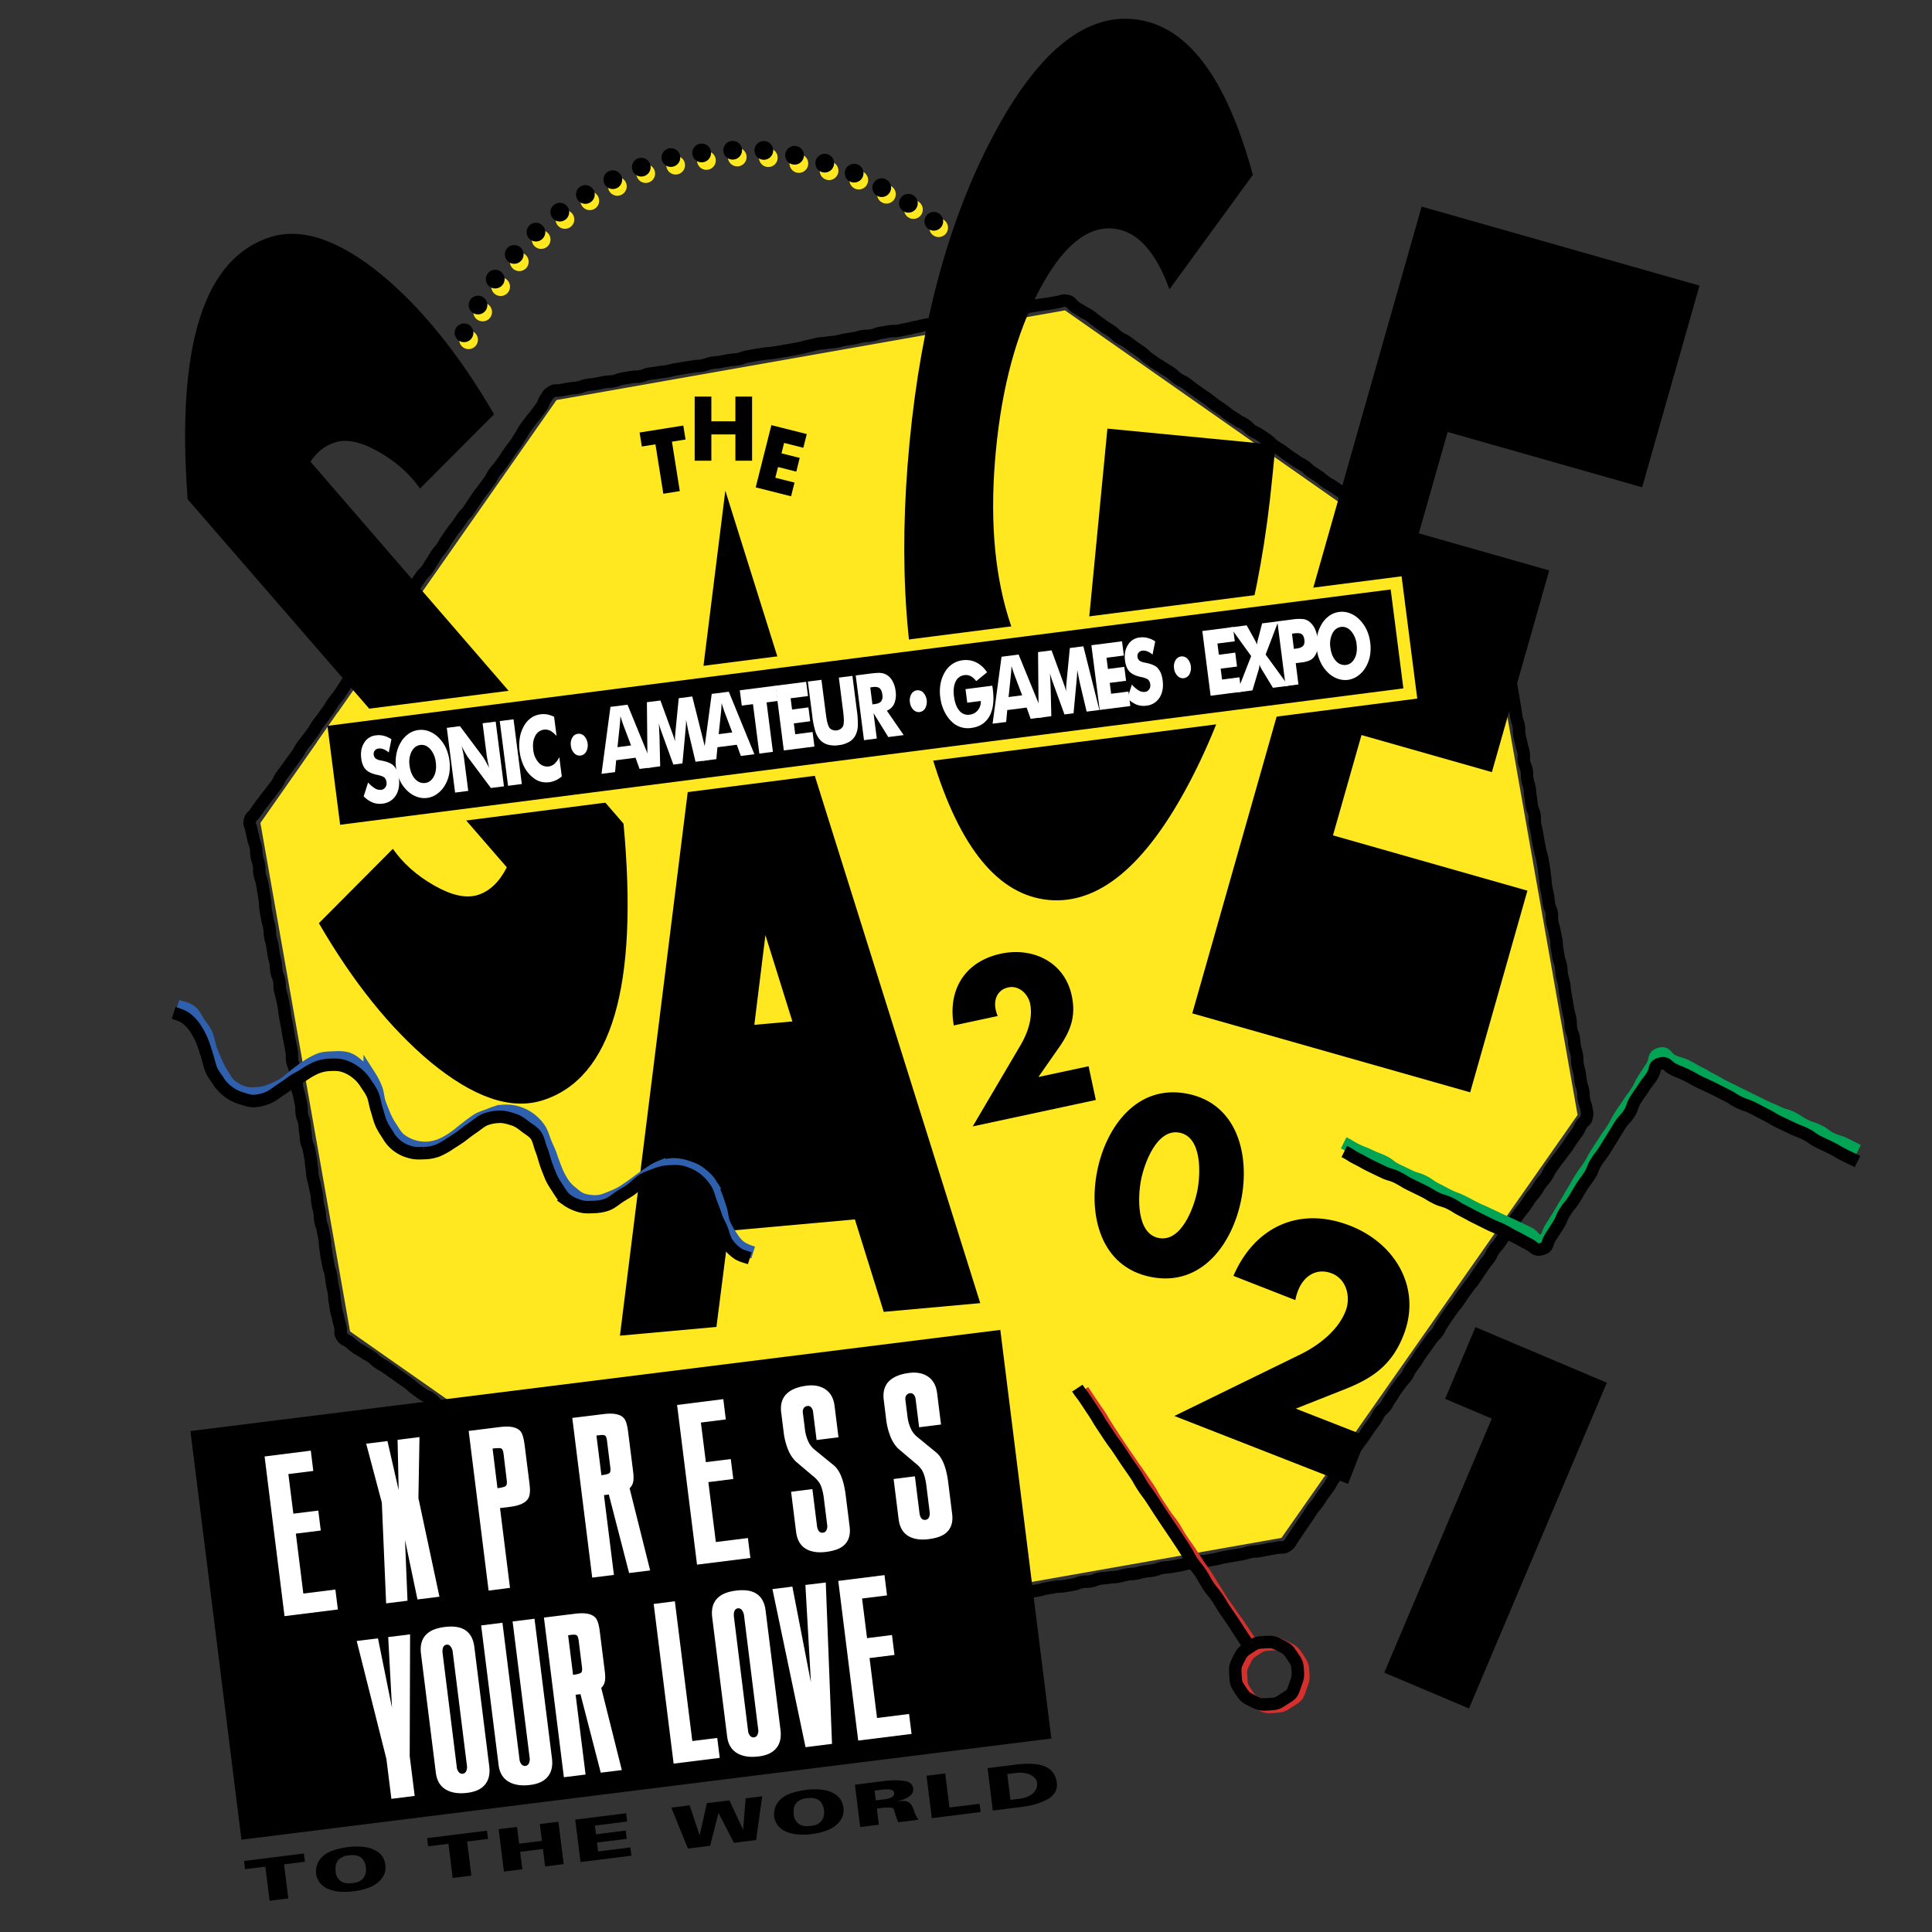 <svg id="Layer_1" data-name="Layer 1" xmlns="http://www.w3.org/2000/svg" viewBox="0 0 1550 1550"><rect x="0" y="0" width="1550" height="1550" fill="#333333" stroke="none"/><defs><style>.cls-1{fill:#ffe820;}.cls-2,.cls-4,.cls-5,.cls-6,.cls-7,.cls-8{fill:none;stroke-miterlimit:10;}.cls-2,.cls-8{stroke:#000;}.cls-2,.cls-4,.cls-5,.cls-6{stroke-width:10px;}.cls-3{fill:#fff;}.cls-4{stroke:#01a455;}.cls-5{stroke:#d5302c;}.cls-6{stroke:#2f60ad;}.cls-7{stroke:#ffe820;}.cls-7,.cls-8{stroke-linecap:round;stroke-width:15px;stroke-dasharray:0 25;}</style></defs><g id="SAGELOGOBASEW"><g id="Octo"><polygon id="Yellow" class="cls-1" points="854.42 249 446.5 320.93 208.92 660.24 280.84 1068.16 620.15 1305.74 1028.07 1233.81 1265.65 894.51 1193.72 486.59 854.42 249"/><g id="Outline"><path class="cls-2" d="M856.1,241.41c-3.53-.79-3.51.18-7.08.81s-3.56.69-7.13,1.31-3.61.4-7.17,1-3.58.58-7.15,1.21-3.55.73-7.12,1.36-3.51.93-7.08,1.56-3.54.77-7.11,1.4-3.52.93-7.09,1.56-3.7-.12-7.26.5-3.57.66-7.14,1.29-3.56.65-7.13,1.28-3.56.68-7.13,1.31-3.53.86-7.09,1.49-3.66.13-7.23.76-3.59.53-7.16,1.16-3.55.73-7.11,1.36-3.53.9-7.09,1.52-3.51,1-7.08,1.6-3.53.85-7.1,1.48-3.7-.12-7.27.51-3.57.6-7.14,1.23-3.45,1.33-7,2-3.67,0-7.24.66-3.51,1-7.08,1.62-3.59.51-7.15,1.14-3.51,1-7.08,1.59-3.65.2-7.22.83-3.64.22-7.21.85-3.5,1-7.07,1.65-3.49,1.08-7,1.71-3.55.75-7.12,1.38-3.57.58-7.14,1.21-3.58.57-7.15,1.2-3.65.17-7.21.8-3.61.42-7.18,1.05-3.56.69-7.13,1.32-3.44,1.34-7,2-3.63.25-7.2.88-3.56.67-7.13,1.3-3.64.26-7.21.89-3.44,1.32-7,2-3.65.17-7.22.8-3.6.45-7.17,1.08-3.58.59-7.15,1.22-3.52.93-7.09,1.56-3.62.34-7.19,1-3.61.41-7.18,1-3.43,1.44-7,2.07-3.67,0-7.25.67-3.58.54-7.15,1.17-3.45,1.34-7,2-3.66.13-7.23.76-3.53.81-7.11,1.44-3.62.31-7.2.94-3.43,1.39-7,2-3.64.27-7.21.9-3.56.69-7.14,1.32-3.94-.61-7,1.34-2.63,2.43-4.71,5.4-1.27,3.53-3.34,6.5-2.25,2.85-4.33,5.82-2.44,2.71-4.52,5.68-2.26,2.84-4.33,5.81-1.65,3.27-3.72,6.24-1.82,3.15-3.9,6.12-2.28,2.83-4.36,5.8-2,3-4,6-2.13,2.93-4.21,5.89-2.45,2.71-4.53,5.68-1.65,3.27-3.72,6.24-2.22,2.87-4.3,5.84-2.35,2.77-4.43,5.74-2,3-4.06,6S378,406.33,376,409.3s-2.62,2.59-4.69,5.56-2,3-4.11,6-2.35,2.78-4.43,5.75-2,3-4.11,6-1.75,3.19-3.83,6.16-2.36,2.77-4.44,5.74-1.78,3.18-3.86,6.14-1.75,3.2-3.83,6.17-2.75,2.5-4.82,5.47-2,3-4.09,6-1.52,3.36-3.6,6.32-2.61,2.6-4.69,5.56-2.21,2.88-4.29,5.85-1.73,3.21-3.81,6.18-2.22,2.86-4.3,5.83-1.9,3.09-4,6.06-2,3.05-4,6-1.9,3.09-4,6.06-2,3-4.09,6-2.39,2.75-4.47,5.72-2.49,2.68-4.57,5.65l-4.15,5.94c-2.08,3-1.93,3.07-4,6s-1.87,3.11-3.95,6.08-1.88,3.11-4,6.08-2.37,2.77-4.45,5.74-1.84,3.13-3.92,6.1-2.16,2.92-4.24,5.89-2.29,2.82-4.37,5.79-1.77,3.18-3.85,6.15-2.28,2.84-4.36,5.81-2.37,2.77-4.45,5.74-1.69,3.23-3.77,6.2-2.17,2.9-4.25,5.87L230,616.81c-2.08,3-2.27,2.84-4.35,5.81s-1.47,3.4-3.55,6.37-2.3,2.82-4.38,5.79-2.37,2.76-4.45,5.73-2.34,2.79-4.42,5.77-2.06,3-4.14,6-3.47,2.58-4.26,6.13.64,3.76,1.27,7.33.91,3.52,1.54,7.09,1.36,3.44,2,7,.05,3.67.68,7.23,1.19,3.47,1.81,7-.1,3.7.53,7.27,1.3,3.45,1.93,7,.59,3.57,1.22,7.14.53,3.58,1.15,7.15-.07,3.7.56,7.26.69,3.56,1.32,7.13,1,3.5,1.63,7.07.07,3.67.7,7.24,1.07,3.49,1.7,7.06.44,3.6,1.07,7.17.9,3.52,1.53,7.09.18,3.64.81,7.21,1.52,3.41,2.15,7-.05,3.69.58,7.26,1.14,3.48,1.76,7,.82,3.54,1.45,7.1.32,3.63.95,7.2.73,3.55,1.36,7.12.55,3.58,1.18,7.15.77,3.54,1.4,7.11.71,3.56,1.34,7.13-.22,3.72.4,7.29,1.48,3.41,2.11,7,.14,3.66.76,7.23.43,3.6,1.06,7.17,1.15,3.48,1.78,7,.82,3.53,1.45,7.1-.08,3.7.55,7.27,1.36,3.43,2,7,.13,3.66.76,7.23.2,3.64.83,7.21,1.52,3.41,2.15,7,.66,3.56,1.29,7.13.21,3.65.84,7.21.18,3.65.81,7.22,1.09,3.49,1.71,7.06.88,3.53,1.51,7.1.09,3.66.71,7.23.92,3.52,1.54,7.09.13,3.66.76,7.23,1.29,3.46,1.92,7,.75,3.55,1.38,7.12.12,3.66.75,7.23.35,3.62,1,7.19.72,3.55,1.35,7.12,1.25,3.46,1.88,7,.41,3.61,1,7.18.83,3.54,1.46,7.11.1,3.67.73,7.24.51,3.59,1.14,7.16,1.11,3.48,1.74,7.06,1.07,3.49,1.7,7.07-.79,3.94,1.16,7,2.65,2.26,5.62,4.34,2.66,2.52,5.63,4.6,3.22,1.71,6.19,3.79,3.23,1.69,6.2,3.77,2.65,2.53,5.62,4.6,3.25,1.69,6.22,3.76,2.95,2.11,5.92,4.19,2.92,2.14,5.88,4.22,3,2.07,5.94,4.15,2.64,2.55,5.61,4.63,2.88,2.2,5.85,4.28,3.51,1.31,6.47,3.39,2.48,2.78,5.45,4.86,3.16,1.8,6.13,3.88,3.05,2,6,4,2.86,2.24,5.83,4.31,3.15,1.83,6.12,3.9,2.58,2.63,5.55,4.71,2.94,2.12,5.91,4.19,3,2,6,4.09,3.35,1.53,6.32,3.61,3.09,1.91,6.06,4,2.55,2.67,5.52,4.75,3.16,1.8,6.13,3.88,2.85,2.24,5.82,4.32,2.88,2.2,5.85,4.28,3,2,6,4.09,2.95,2.11,5.92,4.18,3.39,1.48,6.36,3.56,2.78,2.35,5.75,4.43,2.67,2.49,5.64,4.57,3.17,1.78,6.14,3.86,3.14,1.84,6.11,3.91,2.59,2.62,5.56,4.7,3.07,1.92,6,4,3.12,1.87,6.09,4,3.11,1.88,6.07,4,2.63,2.57,5.6,4.65,2.81,2.31,5.78,4.39,3,2,6,4.1,3.05,1.95,6,4,3.34,1.56,6.31,3.64,3,2.06,6,4.14,2.46,2.8,5.43,4.88l6,4.16c3,2.08,3.16,1.8,6.13,3.88s2.91,2.17,5.88,4.24,3.24,1.7,6.21,3.78,2.57,2.65,5.54,4.72,3.06,2,6,4,2.88,2.22,5.85,4.3,3.5,1.33,6.47,3.41,2.51,2.73,5.48,4.81,2.9,2.18,5.87,4.26,3.16,1.81,6.13,3.89,3,2,6,4.06,2.79,2.34,5.77,4.42,2.56,3.27,6.11,4.06,3.56-1.12,7.12-1.75,3.59-.54,7.16-1.17,3.61-.35,7.18-1,3.63-.3,7.19-.93,3.48-1.17,7-1.8l7.14-1.25c3.57-.63,3.65-.2,7.22-.83s3.58-.53,7.15-1.16,3.56-.66,7.13-1.29,3.43-1.4,7-2,3.7.09,7.27-.54,3.43-1.38,7-2,3.61-.39,7.18-1,3.54-.77,7.11-1.4,3.7.09,7.27-.54,3.49-1,7.06-1.66,3.54-.79,7.11-1.42,3.54-.82,7.11-1.45,3.57-.59,7.14-1.22,3.65-.16,7.22-.79,3.57-.6,7.14-1.23,3.52-.94,7.09-1.57,3.58-.52,7.15-1.15l7.14-1.25c3.57-.63,3.65-.19,7.22-.82s3.58-.53,7.15-1.16,3.52-.94,7.09-1.57,3.55-.71,7.12-1.33,3.57-.66,7.14-1.29,3.58-.54,7.15-1.17,3.5-1,7.06-1.64l7.14-1.26c3.57-.63,3.68,0,7.25-.61l7.13-1.26c3.57-.63,3.45-1.35,7-2s3.69,0,7.25-.63,3.42-1.48,7-2.11,3.65-.19,7.22-.82,3.65-.12,7.22-.75,3.5-1,7.07-1.65,3.65-.21,7.22-.84,3.51-.93,7.08-1.56,3.62-.34,7.19-1,3.45-1.32,7-2,3.65-.21,7.22-.83l7.14-1.25c3.57-.63,3.51-1,7.08-1.59s3.56-.73,7.13-1.36,3.67-.06,7.24-.68l7.14-1.26c3.57-.63,3.5-1,7.07-1.65s3.58-.58,7.15-1.21,3.58-.59,7.15-1.22,3.48-1.15,7-1.78,3.66-.15,7.22-.77,3.56-.75,7.13-1.38,3.58-.61,7.15-1.24,4,.66,7.09-1.29,2.57-2.56,4.64-5.53,2-3,4.08-6,1.91-3.08,4-6,2-3,4.13-6,1.87-3.11,4-6.08,2.41-2.73,4.49-5.7,1.9-3.1,4-6.06,2.26-2.84,4.34-5.81,1.64-3.28,3.72-6.24,2.38-2.76,4.46-5.73,1.87-3.11,3.95-6.08,2.4-2.74,4.48-5.71,1.75-3.2,3.82-6.17,2.14-2.92,4.22-5.89,2.21-2.88,4.28-5.85,1.92-3.09,4-6,2.26-2.85,4.34-5.82,1.58-3.31,3.66-6.28,2.85-2.43,4.93-5.4,1.73-3.21,3.81-6.18,1.84-3.13,3.92-6.1,2.18-2.9,4.26-5.87,2.52-2.65,4.6-5.62,1.55-3.34,3.63-6.31,2.13-2.93,4.21-5.9,1.86-3.11,3.94-6.08,2.2-2.88,4.28-5.85l4.16-5.93c2.08-3,2.71-2.52,4.79-5.49s1.52-3.36,3.59-6.33,1.92-3.08,4-6l4.16-5.93c2.08-3,2.42-2.73,4.49-5.7s1.92-3.09,4-6,2.18-2.9,4.26-5.87,2.4-2.74,4.48-5.71,1.94-3.07,4-6,2-3,4.09-6,2.35-2.78,4.42-5.75,1.48-3.39,3.56-6.36,2.44-2.72,4.52-5.68,2-3.06,4-6,2.11-3,4.19-5.91,1.61-3.31,3.68-6.28,2.23-2.86,4.31-5.83,2.38-2.77,4.46-5.74,1.94-3.06,4-6,2.46-2.71,4.54-5.68,1.85-3.12,3.93-6.09,2.42-2.73,4.5-5.7,1.54-3.35,3.62-6.32,2.11-3,4.19-5.92,2.34-2.79,4.42-5.76,2.28-2.83,4.36-5.8,1.89-3.1,4-6.07,2.21-2.89,4.29-5.86,1.44-3.43,3.52-6.4,3.25-2.25,4-5.79.37-3.54-.26-7.11-1.31-3.44-1.94-7,0-3.67-.68-7.24-1.23-3.46-1.86-7-.36-3.62-1-7.18-1-3.51-1.59-7.08.07-3.69-.56-7.26-1.11-3.49-1.73-7-.2-3.65-.83-7.22-1.47-3.42-2.1-7,.08-3.7-.54-7.27-1-3.5-1.65-7.07-.61-3.57-1.24-7.14-.62-3.57-1.25-7.14-.29-3.62-.92-7.19-1.07-3.49-1.7-7.06-.16-3.65-.79-7.22-1.26-3.46-1.89-7-.55-3.58-1.18-7.15-.1-3.66-.73-7.23-.85-3.53-1.48-7.1-1.11-3.48-1.73-7,.21-3.72-.42-7.29-1.5-3.42-2.13-7-.34-3.61-1-7.18-.84-3.53-1.47-7.1-.12-3.66-.75-7.23-.26-3.64-.89-7.21-.58-3.58-1.2-7.14-1.17-3.48-1.8-7.05-.82-3.53-1.45-7.09-.52-3.59-1.15-7.16-.92-3.52-1.55-7.09.26-3.72-.37-7.29-1.5-3.41-2.13-7-.36-3.62-1-7.19-.19-3.64-.82-7.21-1.13-3.48-1.76-7,0-3.69-.59-7.26-1.52-3.41-2.15-7,.29-3.73-.33-7.3-1.11-3.48-1.74-7-1-3.51-1.62-7.08.12-3.7-.51-7.27-1.25-3.46-1.88-7-.5-3.6-1.12-7.17-.56-3.58-1.19-7.15-.56-3.58-1.19-7.16-.56-3.58-1.19-7.15-.6-3.57-1.23-7.14-.73-3.56-1.36-7.13-.86-3.53-1.49-7.1-.79-3.54-1.42-7.11-.32-3.63-1-7.2-.73-3.55-1.36-7.12-.76-3.55-1.39-7.12-.1-3.67-.73-7.25.21-3.91-1.74-7-2.88-2-5.85-4.12-3.15-1.82-6.12-3.9-2.6-2.61-5.57-4.68-3-2-6-4-3-2-6-4.06-3.07-1.93-6-4-2.75-2.39-5.72-4.47-3-2-6-4-2.65-2.53-5.62-4.61-3.54-1.25-6.51-3.33l-5.93-4.16c-3-2.08-2.84-2.28-5.8-4.35s-2.88-2.22-5.84-4.3-3.12-1.86-6.09-3.94-2.79-2.33-5.76-4.41-3.23-1.71-6.19-3.79-2.44-2.84-5.41-4.91-3.32-1.58-6.29-3.66S1091,405,1088,402.88s-3.21-1.74-6.18-3.82-2.86-2.23-5.83-4.31-3-2.06-6-4.14-3.22-1.71-6.19-3.79-2.77-2.37-5.74-4.45-3-2-6-4-2.67-2.5-5.64-4.57-3.24-1.68-6.21-3.76-3-2-6-4.06-2.84-2.26-5.81-4.34-3.15-1.82-6.12-3.9-2.54-2.68-5.51-4.76-3-2-6-4.11-3.4-1.46-6.37-3.54-2.58-2.64-5.54-4.72-3.36-1.53-6.32-3.61-3.13-1.86-6.1-3.94-2.78-2.34-5.75-4.42-3-2-6-4.06-2.77-2.37-5.74-4.45-3-2-6-4.13-2.93-2.13-5.9-4.21-2.81-2.31-5.78-4.39-3.36-1.51-6.33-3.59-2.63-2.57-5.6-4.65-3.16-1.81-6.13-3.89-3.19-1.76-6.16-3.84-2.94-2.13-5.91-4.21-2.58-2.63-5.55-4.71-3-2-6-4.1-2.84-2.26-5.81-4.34-3.37-1.5-6.34-3.58-2.63-2.57-5.6-4.65-3.12-1.86-6.09-3.94-2.89-2.21-5.86-4.29-2.78-2.36-5.75-4.44-3.34-1.54-6.31-3.62-3.35-1.65-6.11-4S859.65,242.19,856.1,241.41Z"/></g></g><g id="SAGETEXT"><path id="S" d="M500.23,660.79q18.32,195.72-65,222-38.09,12-90.15-31-48.29-40.49-89.24-111.14L315.2,681q12.24,17.51,33.21,29.46t34.91,7.56q14.28-4.5,23.29-22.19L150.54,400.55q-13.83-185,66.43-210.34,38.09-12,90.15,31,48.27,40.5,89.24,111.15L337,391.93q-12.24-17.49-33.21-29.46t-34.91-7.57q-12.24,3.86-19.78,15.52Z"/><path id="A" d="M786.43,1045.47l-77.42,7L685.85,978.3l-101.21,9.13-9.87,77.14-77.41,7,84.55-677.92Zm-150.71-226-21.64-69.27-8.9,72Z"/><path id="G" d="M1020.77,382.71q-14.06,145.64-66.67,245.36T841.15,722q-60.35-5.84-92.95-113.35t-18.46-254Q743.8,209,796.59,109.27T909.36,15.35q63.52,6.14,95.77,124.92l-66.9,91.83q-16.71-46-45.09-48.71-31.59-3-59.19,49.08T799,361.3q-7.41,76.69,9.71,133.14t48.71,59.5q27.69,2.67,53.14-38.36l-38.33-3.7,16.22-168,134.87,13Z"/><path id="E" d="M1179.48,876.34,956.54,813l184-647.25,222.93,63.38-46,161.81-156.06-44.37-23.12,81.33,104.61,29.74-46,161.81-104.61-29.74-22.88,80.49,156,44.37Z"/></g><g id="_2021" data-name="2021"><path id="_2" data-name="2" d="M873.35,855.43l5.8,27.05-98.76,21.2,38.48-65.37c5.49-9.36,10-21.92,7.54-33.16-1.68-7.82-9-14.78-17.44-13-8.64,1.86-11.93,9.56-10.15,17.87a30.57,30.57,0,0,0,1.61,5.11l-35.21,7.55c-5.07-28.4,8.76-51.32,37.78-57.55,25.75-5.52,51.06,6.78,56.8,33.5,3.78,17.61-1.35,29.45-11.46,43.55l-15.25,21.86Z"/><path id="_1" data-name="1" d="M995.78,962.49c-7,35.39-31.79,70.06-72.4,62s-50.18-49.6-43.13-85,32-70,72.41-62S1002.83,927.11,995.78,962.49Zm-80.29-16.18c-2.63,13.18-4.12,43.28,14.11,46.92s28.39-24.75,31-37.93,4-42.92-14.19-46.56S918.11,933.13,915.49,946.31Z"/><path id="_2-2" data-name="2" d="M1096.42,1152.34l-14.93,38.16L942.18,1136l100.94-49.31c14.43-7.08,30.2-18.93,36.4-34.8,4.32-11,1-25.58-11-30.26-12.19-4.77-22.54,2-27.13,13.78a43.6,43.6,0,0,0-2.18,7.62l-49.66-19.42c16.94-39.23,52.75-56.24,93.67-40.23,36.32,14.21,57.54,50.08,42.79,87.78-9.71,24.83-25.72,35.26-49.72,44.43l-36.7,14.53Z"/><path id="_1-2" data-name="1" d="M1159.39,1122.27l24.34-57.54,105.38,44.59-110.6,261.36-67.94-28.75,86.25-203.82Z"/></g><g id="THE"><path id="T" d="M545.38,394l-13.21,2.11-6.32-39.64-10.92,1.74L513.14,347l35.06-5.59L550,352.6l-10.92,1.74Z"/><path id="H" d="M590,338V318.15h13.38v51.47H590V348.53H570.7v21.09H557.32V318.15H570.7V338Z"/><path id="E-2" data-name="E" d="M629.07,355.35l-2.1,8.34,14.62,3.68-2.76,11-14.63-3.69L622,383.28l15.43,3.88-2.77,11L606.29,391l12.57-49.91,28.4,7.15-2.77,11Z"/></g><g id="SAGE"><polygon class="cls-1" points="270.85 571.79 1124.46 462.36 1137.03 560.45 264.06 672.36 254.21 595.54 270.85 571.79"/><rect x="264.26" y="527.36" width="860" height="80" transform="translate(-66.51 92.89) rotate(-7.31)"/><path class="cls-3" d="M295.32,627.77a24.23,24.23,0,0,0,5.51,4.74,8.1,8.1,0,0,0,4.93,1.17,4.76,4.76,0,0,0,3.39-2,5.49,5.49,0,0,0,.93-4.05,6.33,6.33,0,0,0-1.69-3.86c-1-.81-2.93-1.53-5.93-2.16q-6.12-1.3-9-4.25t-3.62-8.77q-1-7.44,2.3-12.62a12.29,12.29,0,0,1,9.36-6,16.36,16.36,0,0,1,6.45.36,19.85,19.85,0,0,1,6.07,2.76l-2.13,10.62a14.21,14.21,0,0,0-4.23-2.63,8.36,8.36,0,0,0-4-.54,4.47,4.47,0,0,0-3,1.66,4.13,4.13,0,0,0-.83,3.28,4.65,4.65,0,0,0,1.47,3,11,11,0,0,0,4.5,1.69l.2,0,.26.06q7,1.44,9.49,4a13.66,13.66,0,0,1,2.78,4.29,23.22,23.22,0,0,1,1.47,5.87q1.06,8.24-2.49,13.84A14,14,0,0,1,307,644.73a15.92,15.92,0,0,1-7.87-.83,22.76,22.76,0,0,1-7.36-5Z"/><path class="cls-3" d="M360.57,610.17a34.94,34.94,0,0,1-.21,10.74,28.27,28.27,0,0,1-3.54,9.32,22.16,22.16,0,0,1-6.26,6.79,17.22,17.22,0,0,1-16.37,2.1,21.14,21.14,0,0,1-7.71-5,27.85,27.85,0,0,1-5.79-8.2A34.48,34.48,0,0,1,318,605a27.74,27.74,0,0,1,3.53-9.39,21.29,21.29,0,0,1,6.19-6.85,17.37,17.37,0,0,1,7.93-3.07,17.61,17.61,0,0,1,8.5,1,21.76,21.76,0,0,1,7.71,5.05,29,29,0,0,1,5.8,8.2A34.92,34.92,0,0,1,360.57,610.17Zm-19.48,18q4.53-.57,7-5.33a15.27,15.27,0,0,0,1.59-5.14,23.41,23.41,0,0,0-.06-6.13,19.05,19.05,0,0,0-4.38-10.5q-3.6-4-8.07-3.4t-7,5.33a19.17,19.17,0,0,0-1.57,11.27q.87,6.76,4.31,10.58T341.09,628.17Z"/><path class="cls-3" d="M365.12,635.87l-6.66-51.93L369,582.59l18.58,24.77c.48.68,1.1,1.72,1.88,3.11,1,1.8,2,3.65,2.94,5.57-.62-2.68-1-4.57-1.2-5.65-.33-1.69-.57-3.18-.74-4.48l-3.29-25.65,10.5-1.34,6.65,51.93-10.49,1.34-18.59-24.87c-.27-.35-.9-1.4-1.88-3.15q-1.28-2.14-2.93-5.47.63,2.74,1.26,5.68c.35,2.22.58,3.71.68,4.49l3.29,25.65Z"/><path class="cls-3" d="M407.6,630.43l-6.66-51.93L412,577.08,418.64,629Z"/><path class="cls-3" d="M444.53,575l2,15.46a20.66,20.66,0,0,0-5.05-4.22,9,9,0,0,0-12.12,4.29,15.57,15.57,0,0,0-1.25,3.32,17.87,17.87,0,0,0-.48,3.77,28,28,0,0,0,.22,4.18,17.54,17.54,0,0,0,4.29,10,9.15,9.15,0,0,0,8.11,3.11,8.83,8.83,0,0,0,4.63-2.15,18.21,18.21,0,0,0,3.83-5.32l2,15.5a21.91,21.91,0,0,1-4.87,3.11,17.92,17.92,0,0,1-5.1,1.49,18.37,18.37,0,0,1-6.21-.24,15,15,0,0,1-5.49-2.41,26.11,26.11,0,0,1-8.09-8.91,37,37,0,0,1-4.06-13.08,36.36,36.36,0,0,1,.15-11,26.58,26.58,0,0,1,1.16-4.71,30.3,30.3,0,0,1,2.16-4.73,19.17,19.17,0,0,1,5.73-6.5,16.8,16.8,0,0,1,7.68-2.9,19,19,0,0,1,5.3.12A24.91,24.91,0,0,1,444.53,575Z"/><path class="cls-3" d="M458,598.24a9.92,9.92,0,0,1,1.12-6.42,5.87,5.87,0,0,1,4.45-3.11,6,6,0,0,1,5.21,1.87A11.13,11.13,0,0,1,470.32,603a6.13,6.13,0,0,1-4.55,3.17,6,6,0,0,1-5.11-1.93A9.94,9.94,0,0,1,458,598.24Z"/><path class="cls-3" d="M482.57,620.82l7.18-53.71,13.7-1.75L524,615.51,513.1,616.9l-3.22-9-15.54,2-.89,9.56Zm12.83-21.37,10.88-1.4L500,581.45c-.13-.3-.41-1.13-.85-2.49-.52-1.59-1-3-1.41-4.33-.11,1.24-.17,2.49-.19,3.74s-.25,2.36-.32,3.43Z"/><path class="cls-3" d="M568.21,609.84,558,611.15,552.75,589q-.69-3-1.11-5.23t-1.2-6.3q0,3.75-.48,8.42c-.07.61-.11,1.14-.13,1.57l-2.34,25-7.29.94-8.57-23.64a12.32,12.32,0,0,0-.52-1.48,63.63,63.63,0,0,1-2.56-8q.27,3.93.33,5.87c0,.67.07,1.65.13,2.94s.09,2.28.12,2.94l.52,22.76-10.16,1.3L519,563.36,529.85,562l9.49,26c.17.48.28.79.34.93a47.19,47.19,0,0,1,1.85,6c0-.64,0-1.7,0-3.17,0-.37.13-1.74.31-4.12l2.69-27.49,10.85-1.39Z"/><path class="cls-3" d="M563.78,610.41,571,556.7l13.7-1.75,20.52,50.15-10.88,1.39-3.22-9-15.53,2-.9,9.56ZM576.61,589l10.87-1.4L581.21,571c-.14-.3-.42-1.13-.85-2.49-.52-1.59-1-3-1.42-4.33-.1,1.24-.16,2.49-.19,3.74s-.24,2.36-.31,3.43Z"/><path class="cls-3" d="M609.19,604.58l-5.09-39.65-9,1.15-1.58-12.27,28.91-3.71L624,562.37l-9,1.16,5.08,39.65Z"/><path class="cls-3" d="M628.84,602.06l-6.66-51.92L646.76,547l1.47,11.43-13.92,1.78,1.15,9,13.12-1.68L650,578.65l-13.12,1.69,1.12,8.72,13.92-1.78,1.49,11.63Z"/><path class="cls-3" d="M648.11,546.81l10.93-1.4,3.24,25.25c.5,3.86.91,6.52,1.25,8a19.82,19.82,0,0,0,1.26,4,4.86,4.86,0,0,0,2.54,2.7,7.25,7.25,0,0,0,7.65-1,5.63,5.63,0,0,0,1.81-3.26,22.74,22.74,0,0,0,.19-4.13,80.07,80.07,0,0,0-.78-8l-.45-3.55L673,543.63l10.88-1.4,3.52,27.45a72.93,72.93,0,0,1,.82,12.66,18.44,18.44,0,0,1-1.79,7.33,12.6,12.6,0,0,1-5.07,5.45,21.13,21.13,0,0,1-8.48,2.71,20.91,20.91,0,0,1-8.92-.48,13,13,0,0,1-6.26-4,19,19,0,0,1-3.57-6.65,68.53,68.53,0,0,1-2.46-12.44l-.69-5.4Z"/><path class="cls-3" d="M693.16,593.82l-6.65-51.93L698,540.42q3.31-.42,5.63-.54a19.17,19.17,0,0,1,3.85.12,11.43,11.43,0,0,1,4.9,2.11,13.5,13.5,0,0,1,4,5,21.06,21.06,0,0,1,2.11,7.08,19.09,19.09,0,0,1-1,10.12,10.64,10.64,0,0,1-6,5.86L725,589.74l-12.35,1.58-11.82-19.14,2.61,20.32Zm6.77-28.7,2-.26q3.59-.47,5-2.19a7,7,0,0,0,1-5.14q-.49-3.9-2.21-5.34t-5.34-1l-2.19.28Z"/><path class="cls-3" d="M730,563.36a9.85,9.85,0,0,1,1.11-6.42,5.9,5.9,0,0,1,4.46-3.11,6,6,0,0,1,5.2,1.88,11.08,11.08,0,0,1,1.59,12.38,6.13,6.13,0,0,1-4.55,3.17,6,6,0,0,1-5.11-1.93A9.94,9.94,0,0,1,730,563.36Z"/><path class="cls-3" d="M776,563.77l-1.39-10.89,21.48-2.76a9.83,9.83,0,0,0,.2,1.17l.25,1.88q1.71,13.44-2.76,21.48T779.29,584a18.33,18.33,0,0,1-16.43-5.72,28.27,28.27,0,0,1-5.54-8.23,36.22,36.22,0,0,1-1.89-5.18,37.82,37.82,0,0,1-1.06-5.29,35.87,35.87,0,0,1,.16-10.88,29.21,29.21,0,0,1,3.45-9.38,19.94,19.94,0,0,1,6.16-6.63,18.83,18.83,0,0,1,8.18-3,18.84,18.84,0,0,1,13.95,3.64,22.93,22.93,0,0,1,3,2.69,29.87,29.87,0,0,1,2.64,3.34l-8.73,7.11a13.46,13.46,0,0,0-4.39-4,8.4,8.4,0,0,0-4.95-.84,8.79,8.79,0,0,0-7.16,5.21q-2.26,4.54-1.31,11.95t4.3,11.35a8.78,8.78,0,0,0,8.24,3.23,9.59,9.59,0,0,0,6.59-3.58,10.65,10.65,0,0,0,2.36-7.41Z"/><path class="cls-3" d="M796.33,580.59l7.18-53.7,13.7-1.76,20.53,50.15-10.88,1.4-3.22-9-15.54,2-.89,9.56Zm12.83-21.36,10.88-1.4-6.28-16.61c-.13-.29-.41-1.12-.85-2.48l-1.41-4.33c-.1,1.24-.17,2.49-.19,3.74s-.25,2.36-.32,3.43Z"/><path class="cls-3" d="M882,569.61l-10.22,1.31-5.24-22.15c-.45-2-.83-3.72-1.11-5.23s-.72-3.57-1.2-6.3c0,2.51-.17,5.31-.48,8.43-.07.61-.11,1.13-.13,1.57l-2.34,25-7.29.93-8.57-23.63a12.32,12.32,0,0,0-.52-1.48,64.66,64.66,0,0,1-2.56-8q.27,3.93.33,5.87c0,.67.07,1.65.13,2.94s.09,2.27.12,2.94l.53,22.76-10.17,1.3-.47-52.72,10.83-1.39,9.49,26c.17.49.28.8.34.93a47.81,47.81,0,0,1,1.85,6c0-.65,0-1.7,0-3.18,0-.36.13-1.73.31-4.11l2.69-27.49,10.85-1.4Z"/><path class="cls-3" d="M882.25,569.58l-6.66-51.93,24.58-3.15,1.47,11.42-13.92,1.78,1.15,9L902,535l1.43,11.18-13.12,1.68,1.12,8.73,13.92-1.79,1.49,11.64Z"/><path class="cls-3" d="M908.08,549.21a23.51,23.51,0,0,0,5.5,4.74,8,8,0,0,0,4.93,1.17,4.71,4.71,0,0,0,3.39-2,5.49,5.49,0,0,0,.93-4,6.27,6.27,0,0,0-1.69-3.86q-1.44-1.22-5.92-2.16-6.12-1.3-9-4.26t-3.62-8.76q-1-7.45,2.3-12.63a12.25,12.25,0,0,1,9.36-6,16.36,16.36,0,0,1,6.45.36,20.11,20.11,0,0,1,6.08,2.75l-2.13,10.62a14.58,14.58,0,0,0-4.24-2.63,8.47,8.47,0,0,0-4-.53,4.48,4.48,0,0,0-3,1.65,4.14,4.14,0,0,0-.83,3.28,4.65,4.65,0,0,0,1.47,3,11.08,11.08,0,0,0,4.5,1.69l.2,0a.9.9,0,0,1,.26.06q7,1.44,9.49,4a13.83,13.83,0,0,1,2.78,4.3,22.7,22.7,0,0,1,1.47,5.87q1.07,8.22-2.48,13.83a14,14,0,0,1-10.54,6.44,16,16,0,0,1-7.87-.83,23,23,0,0,1-7.36-5Z"/><path class="cls-3" d="M941.93,536.19a9.82,9.82,0,0,1,1.11-6.41,5.94,5.94,0,0,1,4.46-3.12,6,6,0,0,1,5.2,1.88,11.1,11.1,0,0,1,1.59,12.39,6.13,6.13,0,0,1-4.55,3.17,6.05,6.05,0,0,1-5.11-1.94A9.89,9.89,0,0,1,941.93,536.19Z"/><path class="cls-3" d="M971.25,558.17l-6.66-51.93,24.58-3.15,1.47,11.42-13.92,1.78,1.15,9L991,523.58l1.44,11.18-13.13,1.68,1.12,8.73,13.92-1.79L995.83,555Z"/><path class="cls-3" d="M1006.55,513.12a.21.21,0,0,1,.07.13,24.27,24.27,0,0,1,1.82,4,17.22,17.22,0,0,1,.74-4,1.17,1.17,0,0,1,.11-.44l3.27-12.68,13-1.67-10.19,26.69,18.27,25.06-12.4,1.59-8.82-14.52-.66-1.18c-.24-.45-.39-.73-.46-.84-.18-.38-.46-1.08-.83-2.09a20.6,20.6,0,0,1-.27,2.41c-.06.3-.23,1-.52,2.05l-4.87,16.27-12.41,1.59,11.38-29.14-16.61-23,13-1.66Z"/><path class="cls-3" d="M1041.71,549.13l-10.27,1.32-6.66-51.93,11.44-1.46a37.29,37.29,0,0,1,9.58-.37,10.93,10.93,0,0,1,5,2.33,16.12,16.12,0,0,1,4.12,5.45,28.5,28.5,0,0,1,2.07,16.14,13.49,13.49,0,0,1-2.62,6.25,9.59,9.59,0,0,1-3.72,3,25,25,0,0,1-7.25,1.69l-1.86.24-2,.25Zm-3.66-28.55,2.09-.27q3.88-.49,5.32-2.16t1-4.91c-.27-2.16-1-3.63-2.11-4.44s-3-1-5.62-.7l-2.19.28Z"/><path class="cls-3" d="M1099.29,515.47a34.87,34.87,0,0,1-.21,10.73,28.24,28.24,0,0,1-3.54,9.33,22.09,22.09,0,0,1-6.25,6.78,18.23,18.23,0,0,1-7.92,3.15,17.93,17.93,0,0,1-8.46-1.05,21.11,21.11,0,0,1-7.71-5,28,28,0,0,1-5.78-8.2,34.31,34.31,0,0,1-2.68-20.93,27.73,27.73,0,0,1,3.52-9.39,21.21,21.21,0,0,1,6.2-6.85,17.46,17.46,0,0,1,7.92-3.08,17.66,17.66,0,0,1,8.51,1,21.59,21.59,0,0,1,7.7,5.05,29,29,0,0,1,5.8,8.2A34.32,34.32,0,0,1,1099.29,515.47Zm-19.47,18q4.52-.59,7-5.33a15.49,15.49,0,0,0,1.6-5.15,24.23,24.23,0,0,0-.06-6.12,19.2,19.2,0,0,0-4.38-10.51c-2.41-2.64-5.09-3.78-8.07-3.4s-5.38,2.17-7,5.33a19.12,19.12,0,0,0-1.56,11.27q.87,6.78,4.31,10.59T1079.82,533.47Z"/></g><g id="ExpressYLTOTHEWS"><rect x="170.68" y="1106.27" width="654.81" height="330.38" transform="translate(-153.72 71.52) rotate(-7.12)"/><path class="cls-3" d="M249.35,1163.82l2,16.29-20,2.5,4,31.78,20-2.49,2,16-20,2.5,6,48.07,25.72-3.21,2,16-42.8,5.34-16-128.1Z"/><path class="cls-3" d="M310.85,1156.14l9,39.42-.89-40.43,17.58-2.2-.86,48.94L352.56,1281l-17.63,2.21-10-47.74,2,48.74-17.15,2.14-3.45-80.84-12.55-47.26Z"/><path class="cls-3" d="M401.25,1144.85q11.82-1.47,16.13,3.18c1.63,1.74,2.79,5.39,3.48,10.92l4,31.79q1,7.83-1,11.32-3.06,5.4-14.56,6.84l-8.14,1,8,64L392,1276.11,376,1148Zm-2.14,49.1q5-.62,6.45-1.62c1-.66,1.34-2.22,1-4.67L404,1166.42c-.32-2.56-1-4-1.93-4.39s-3.26-.32-6.88.13Z"/><path class="cls-3" d="M484.31,1134.48q11.82-1.47,16.13,3.18,2.43,2.61,3.47,10.92l4,31.78q.74,5.91,0,8.85a9.73,9.73,0,0,1-2.8,4.81l16.5,65.91-16.9,2.08-16.27-63-3.9.5,8,64-17.41,2.17-16-128.1Zm-1.82,49.06c3.3-.42,5.39-1,6.29-1.6s1.18-2.2.87-4.65L487,1156c-.29-2.34-.82-3.76-1.58-4.26s-2.22-.62-4.35-.35l-2.55.32Z"/><path class="cls-3" d="M580.3,1122.49l2,16.29-20,2.5,4,31.78,20-2.49,2,16-20,2.5,6,48.07,25.72-3.21,2,16-42.81,5.35-16-128.1Z"/><path class="cls-3" d="M668.49,1175.23q7.71,6,10,24.38l3.16,25.24q1.3,10.55-5.66,15.79-4.44,3.31-13.39,4.43-8.62,1.08-14.66-1.74-7.92-3.7-9.26-14.41l-4-32.11,17.09-2.13,3.67,29.39c.51,4,2.14,5.89,4.91,5.55a3.48,3.48,0,0,0,2.65-1.87,7.48,7.48,0,0,0,.59-4.69l-2.61-20.9q-1-8.13-3.51-12.36A24,24,0,0,0,652,1184l-13.74-11.64a28.16,28.16,0,0,1-5.92-9.16,54.09,54.09,0,0,1-3.7-14.79l-1.9-15.17q-1.05-8.48,3.16-13.7,5.21-6.33,17.35-7.85,8-1,13.73,2.18,7.34,4.11,8.57,14l3.15,25.24-17.57,2.2-2.85-22.85a6.5,6.5,0,0,0-1.38-3.23,3.32,3.32,0,0,0-3.23-1.22,4,4,0,0,0-3.26,2.52,5.88,5.88,0,0,0-.28,3l1.6,12.78a31.55,31.55,0,0,0,3.37,11.42,18,18,0,0,0,4.57,5.43Z"/><path class="cls-3" d="M750.74,1165q7.72,6,10,24.38l3.15,25.23q1.32,10.54-5.65,15.8-4.46,3.32-13.39,4.43-8.62,1.08-14.66-1.74-7.92-3.72-9.26-14.42l-4-32.1L734,1184.4l3.67,29.39c.51,4,2.14,5.9,4.91,5.55a3.48,3.48,0,0,0,2.65-1.87,7.52,7.52,0,0,0,.59-4.69l-2.61-20.89q-1-8.13-3.51-12.36a23.93,23.93,0,0,0-5.48-5.8l-13.73-11.63a28,28,0,0,1-5.92-9.16,54.09,54.09,0,0,1-3.7-14.79L709,1123q-1.05-8.46,3.16-13.7,5.21-6.33,17.35-7.84,8-1,13.73,2.17,7.34,4.13,8.57,14l3.15,25.24-17.57,2.19-2.85-22.84a6.5,6.5,0,0,0-1.38-3.23,3.3,3.3,0,0,0-3.24-1.22,4,4,0,0,0-3.25,2.51,5.81,5.81,0,0,0-.28,3L728,1136a31.61,31.61,0,0,0,3.37,11.42,17.86,17.86,0,0,0,4.57,5.43Z"/><path class="cls-3" d="M303.25,1314.42l11.24,55.7-3.05-56.73L329,1311.2l-.3,97.69,4,31.94L314,1443.17l-4-32-23.83-94.67Z"/><path class="cls-3" d="M343.15,1310.24q4.71-3.83,13.5-4.93,9.11-1.14,14.61,1.42,7.9,3.55,9.29,14.58L392.5,1417q1.33,10.71-4.94,16.35-4.37,4-12.68,5-8.94,1.13-15.29-1.65-8.58-3.8-9.9-14.34l-11.95-95.68Q336.39,1315.79,343.15,1310.24Zm23.29,107.24a7.27,7.27,0,0,0,1.77,4.4,3.62,3.62,0,0,0,3.14,1.15,3.49,3.49,0,0,0,2.6-2,7.4,7.4,0,0,0,.64-4.62l-11.31-90.56a9.16,9.16,0,0,0-1.84-5,3.4,3.4,0,0,0-3-1.41c-2.77.34-3.86,2.81-3.29,7.38Z"/><path class="cls-3" d="M416.75,1411.2a7.33,7.33,0,0,0,1.77,4.4,3.68,3.68,0,0,0,3.14,1.15,3.49,3.49,0,0,0,2.6-2,7.4,7.4,0,0,0,.64-4.62l-13.65-109.25,17.57-2.2,14,112q1.33,10.69-4.94,16.35-4.37,4-12.67,5-9,1.13-15.3-1.66-8.58-3.8-9.9-14.33l-14-112,17.09-2.14Z"/><path class="cls-3" d="M461.57,1294.64q11.82-1.47,16.13,3.18c1.62,1.74,2.78,5.39,3.47,10.92l4,31.79q.74,5.91,0,8.84a9.67,9.67,0,0,1-2.81,4.81l16.51,65.91-16.9,2.09-16.28-63-3.89.49,8,64-17.41,2.17-16-128.09Zm-1.82,49.06c3.29-.41,5.39-1,6.28-1.6s1.19-2.2.88-4.65l-2.65-21.24c-.29-2.34-.82-3.77-1.59-4.27s-2.21-.61-4.34-.35l-2.55.32Z"/><path class="cls-3" d="M541.43,1284.67l14,112.13,20-2.5,2,16-37,4.62-16-128.1Z"/><path class="cls-3" d="M576.83,1281.06q4.71-3.82,13.5-4.93,9.1-1.14,14.61,1.42,7.9,3.56,9.28,14.57l11.95,95.68q1.33,10.71-4.93,16.35-4.38,4-12.68,5-9,1.13-15.29-1.66-8.6-3.8-9.9-14.33l-12-95.68Q570.06,1286.61,576.83,1281.06Zm23.29,107.24a7.33,7.33,0,0,0,1.76,4.4,3.69,3.69,0,0,0,3.15,1.15,3.48,3.48,0,0,0,2.59-1.95,7.33,7.33,0,0,0,.64-4.62L597,1296.71a9.22,9.22,0,0,0-1.83-5,3.44,3.44,0,0,0-3-1.41q-4.15.53-3.29,7.39Z"/><path class="cls-3" d="M646.15,1271.59l16.35-2,5,129.48-21.24,2.65L619.7,1274.9l16-2,14.88,76.81Z"/><path class="cls-3" d="M709.62,1263.67l2,16.29-20,2.49,4,31.79,20-2.5,2,16-20,2.49,6,48.08,25.71-3.22,2,16-42.81,5.34-16-128.1Z"/><path d="M195.81,1493l48-6,.83,6.63-16.75,2.09,3.42,27.36-15,1.87-3.42-27.36-16.3,2Z"/><path d="M253.65,1503.6a16.24,16.24,0,0,1,4.82-13.85q5.8-6,21.14-7.91a48.92,48.92,0,0,1,13.48.06,23.13,23.13,0,0,1,10.87,4.49,13.35,13.35,0,0,1,3.51,4.26,16.07,16.07,0,0,1,1.71,5.59,14.1,14.1,0,0,1-.75,7,17.68,17.68,0,0,1-4.31,6.17,24.41,24.41,0,0,1-8.17,5,47.78,47.78,0,0,1-11.77,2.85,52.09,52.09,0,0,1-13,.25,27.83,27.83,0,0,1-9.18-2.68,15.91,15.91,0,0,1-5.89-5l-1.58-3A12.07,12.07,0,0,1,253.65,1503.6Zm15.58-2.44.24,1.92a8,8,0,0,0,.92,2.53,11.73,11.73,0,0,0,2.5,3.14q3.21,2.88,9.89,2l.59-.07a20.11,20.11,0,0,0,2.5-.46,12.5,12.5,0,0,0,2.23-.8,10.56,10.56,0,0,0,3.5-2.78,11.17,11.17,0,0,0,1.95-8.43q-1.4-11.25-13.56-9.74l-2.07.26-1.6.44a8.5,8.5,0,0,0-2.06,1,7.81,7.81,0,0,0-3.42,2.79,13.44,13.44,0,0,0-1.55,3.88l-.11,2.06Z"/><path d="M342.69,1474.68l48-6,.83,6.63-16.75,2.09,3.42,27.36-15,1.87-3.42-27.36-16.3,2Z"/><path d="M400.05,1467.51l14.74-1.84,1.69,13.49,18.3-2.28-1.68-13.49,14.89-1.86,4.25,34-14.9,1.86-1.74-14-18.31,2.29,1.75,14-14.75,1.84Z"/><path d="M461.48,1459.84l40.83-5.1.83,6.63-25.86,3.23.87,7,23.86-3,.83,6.63-23.87,3,.9,7.14,25.86-3.23.83,6.63-40.83,5.1Z"/><path d="M538.55,1450.22l14.75-1.84,8,24.11,5.8-25.84,18.08-2.25,11,23.54,2.05-25.17,13.26-1.66-4.87,35.12-17.78,2.23-12.41-24-6.71,26.38-17.79,2.22Z"/><path d="M621.15,1457.71a16.18,16.18,0,0,1,4.82-13.85q5.79-6,21.13-7.92a49.71,49.71,0,0,1,13.48.06,23.27,23.27,0,0,1,10.88,4.49,13.49,13.49,0,0,1,3.5,4.27,16.08,16.08,0,0,1,1.71,5.58,14.2,14.2,0,0,1-.74,7,17.76,17.76,0,0,1-4.31,6.17,24.58,24.58,0,0,1-8.18,5,48.49,48.49,0,0,1-11.76,2.85,52.6,52.6,0,0,1-13,.24,27.66,27.66,0,0,1-9.18-2.67,16,16,0,0,1-5.89-5l-1.58-3A11.89,11.89,0,0,1,621.15,1457.71Zm15.57-2.45.24,1.93a8.13,8.13,0,0,0,.92,2.53,12,12,0,0,0,2.5,3.14q3.23,2.88,9.89,2.05l.59-.08a18.68,18.68,0,0,0,2.51-.45,13.74,13.74,0,0,0,2.23-.81,10.4,10.4,0,0,0,3.49-2.78,11.18,11.18,0,0,0,2-8.42q-1.41-11.26-13.56-9.74l-2.08.26-1.6.44a8.5,8.5,0,0,0-2.06,1,7.77,7.77,0,0,0-3.41,2.78,13.23,13.23,0,0,0-1.55,3.89l-.12,2.06Z"/><path d="M685.88,1431.82l23.34-2.92a59.59,59.59,0,0,1,16-.13q6.78,1,7.41,6c.31,2.54-.7,4.66-3.05,6.37a24.36,24.36,0,0,1-9.53,3.79l0,.19q6.53-.81,9.06.85c1.7,1.11,3,3.25,4.08,6.41a25.13,25.13,0,0,0,3.69,7.58l-16.15,2a28.31,28.31,0,0,1-1.61-3.81l-1.83-5.64c-.18-1.44-1.18-2.22-3-2.35a37.22,37.22,0,0,0-7.32.39l-3.49.44,1.62,12.92-15,1.87Zm15.79,4.76,1,7.8,6.89-.86q8.3-1,7.78-5.17c-.3-2.45-3.4-3.3-9.27-2.57Z"/><path d="M743.31,1424.65l15-1.87,3.41,27.35,24.16-3,.83,6.62-39.13,4.89Z"/><path d="M792.29,1418.53l22.75-2.84q15.57-1.95,23.62,1.66t9.23,13.09a11.63,11.63,0,0,1-1.5,7.52,15.73,15.73,0,0,1-6.25,5.72,56.67,56.67,0,0,1-20,5.88l-23.64,3ZM810.68,1444l7.19-.9a21.81,21.81,0,0,0,8.4-2.63,11.51,11.51,0,0,0,4.76-4.67,9.32,9.32,0,0,0,1-5.35,7.34,7.34,0,0,0-2.63-4.78,14.43,14.43,0,0,0-6.08-2.89,21.41,21.41,0,0,0-7.88-.43l-7.34.92Z"/></g><g id="Squigs"><path class="cls-4" d="M1078,916.86c5.29,2.61,5.06,3.08,10.35,5.69s5.54,2.11,10.84,4.72,5.56,2.06,10.86,4.67,4.74,3.74,10,6.35,5.35,2.5,10.64,5.11,5.76,1.67,11.06,4.28,4.85,3.51,10.15,6.12,5.18,2.84,10.47,5.45,5.59,2,10.88,4.63,5.17,2.86,10.47,5.47,5.44,2.32,10.73,4.93,5.4,2.41,10.69,5,5.44,2.32,10.74,4.93,5.35,2.51,10.65,5.12,4.66,7.35,10.34,5.75,3.81-4.58,7-9.57,3.14-5,6.29-10,2.92-5.14,6.08-10.13,2.82-5.2,6-10.19,2.84-5.18,6-10.17,3.6-4.71,6.75-9.71,2.79-5.22,5.94-10.21,3.27-4.92,6.42-9.91,3.49-4.78,6.64-9.77,2.67-5.29,5.82-10.28,3.46-4.8,6.62-9.79,3.61-4.71,6.76-9.7,2.56-5.37,5.71-10.36,3.3-4.91,6.45-9.9.54-8.32,6.22-9.92,5,2.92,10.32,5.53,5.8,1.58,11.09,4.19,5.12,3,10.41,5.58,5,3.11,10.35,5.72,5.08,3.05,10.37,5.66,5.32,2.57,10.61,5.18l10.59,5.23c5.29,2.62,5.3,2.6,10.59,5.21s5.5,2.21,10.79,4.82,5.8,1.59,11.09,4.2,4.9,3.43,10.19,6,5.68,1.83,11,4.44,4.79,3.64,10.08,6.25,5.77,1.67,11.07,4.28,5.27,2.68,10.57,5.29"/><path class="cls-2" d="M1078.49,923.8c5.29,2.61,5,3.25,10.27,5.86s5.15,2.91,10.44,5.53,5.34,2.51,10.64,5.12,5.78,1.62,11.07,4.23,5,3.14,10.33,5.75,5.32,2.56,10.62,5.17,5,3.13,10.33,5.74,5.78,1.64,11.07,4.25,5,3.25,10.27,5.86,5.17,2.87,10.47,5.48,5.27,2.66,10.56,5.27,5.5,2.19,10.8,4.81,5.1,3,10.39,5.62,5.15,2.93,10.45,5.54,5.08,5.65,10.76,4.05,3.62-4.26,6.77-9.25,3.27-4.92,6.42-9.91,2.23-5.58,5.38-10.57,3.82-4.57,7-9.56,2.91-5.14,6.06-10.14,3.59-4.72,6.74-9.71,2.14-5.63,5.29-10.62,3.63-4.69,6.78-9.68,3.07-5,6.22-10,3-5.09,6.15-10.08,4.17-4.35,7.33-9.34,1.87-5.8,5-10.8,3.42-4.82,6.57-9.81,3.74-4.63,6.9-9.63.6-8,6.28-9.59,5.29,1.85,10.58,4.46,5.51,2.17,10.8,4.78,5.13,2.95,10.43,5.56,5.39,2.4,10.69,5,5.25,2.71,10.54,5.32,5,3.24,10.28,5.85,5.66,1.88,10.95,4.49,5.19,2.84,10.48,5.45,5.06,3.08,10.36,5.69,5.37,2.45,10.66,5.06,5.55,2.1,10.85,4.71,4.85,3.52,10.14,6.14,5.34,2.52,10.64,5.13,5.07,3.07,10.37,5.69,5.34,2.53,10.64,5.14"/><path class="cls-5" d="M868.85,1115.52c3.28,5,3.31,4.94,6.6,9.9s3.44,4.86,6.72,9.82,3,5.18,6.25,10.14,3.22,5,6.5,10,3.36,4.92,6.64,9.88,3.47,4.84,6.75,9.8,3.51,4.82,6.8,9.78,3.43,4.87,6.71,9.83,2.8,5.29,6.09,10.25,3.27,5,6.55,9.94,3.75,4.65,7,9.61,2.89,5.23,6.18,10.19,3.52,4.81,6.81,9.77,3.22,5,6.5,10,3.51,4.81,6.79,9.78,3,5.14,6.29,10.11,3,5.14,6.31,10.1,3.55,4.79,6.84,9.76,3.58,4.77,6.87,9.73,3.37,4.91,6.66,9.88,3.25,5,6.54,10"/><path class="cls-5" d="M1034.34,1365.06c-5.39,3.56-5.77,3.82-12.21,4.22s-6.85.16-12.64-2.7-6.19-3.07-9.77-8.45-3.57-5.84-4-12.3-.35-6.85,2.5-12.65,3.11-6.16,8.51-9.75,5.81-3.77,12.29-4.17,6.94-.36,12.74,2.55,6.15,3.22,9.74,8.63,3.68,5.85,4.06,12.33-.74,6.48-2.69,12.66S1039.72,1361.5,1034.34,1365.06Z"/><path class="cls-2" d="M864.32,1113.68c3.29,5,3.61,4.75,6.89,9.71l6.58,9.92c3.29,5,3,5.14,6.3,10.1s3.3,4.95,6.58,9.91,3.6,4.76,6.88,9.72,3.3,5,6.58,9.92,3.5,4.82,6.79,9.78,2.9,5.22,6.19,10.18,3.58,4.77,6.86,9.73,3.18,5,6.47,10,3.3,4.95,6.59,9.91,3.38,4.9,6.67,9.86l6.57,9.94c3.28,5,2.74,5.32,6,10.28s3.79,4.63,7.08,9.59,2.83,5.26,6.12,10.22,3.9,4.56,7.19,9.52,3,5.12,6.34,10.09,3.43,4.87,6.72,9.83,3.2,5,6.49,10,3.27,5,6.56,9.94"/><path class="cls-2" d="M1030,1363.21c-5.41,3.55-5.82,3.73-12.28,4.1s-6.86.22-12.65-2.62-6.21-3.08-9.8-8.47-3.7-5.84-4.1-12.31-.36-6.94,2.52-12.75,3.28-6.06,8.69-9.63,5.8-3.71,12.27-4.07,6.84-.23,12.62,2.67,6,3.16,9.62,8.52,3.89,5.72,4.31,12.18-.76,6.48-2.67,12.67S1035.44,1359.65,1030,1363.21Z"/><g id="BLUE"><path class="cls-6" d="M142.32,807.11c4,1.26,7.93,1.95,10.74,4.1,3.1,2.39,4.6,6.19,6.65,9.36s4.73,6,6.15,9.66,1.9,7.39,3.09,11,2.94,7.06,4.31,10.56a55.88,55.88,0,0,0,5.24,10c2.05,3.18,3.65,6.73,6.75,9.11a32.76,32.76,0,0,0,10.14,5.44c4,1.26,7.87.94,11.4.79a32.3,32.3,0,0,0,10.89-2.76,56.51,56.51,0,0,0,10.16-5c3.13-2.08,5.87-4.79,8.93-7.1s6.11-4.68,9.25-6.75A58.69,58.69,0,0,1,256.14,850c3.5-1.43,7.43-1.41,11.34-1.58,3.53-.16,7.37-.44,11.36.81s6.72,4,9.52,6.18c3.1,2.39,6.2,4.54,8.25,7.72a58.15,58.15,0,0,1,5.21,10.19c1.37,3.5,1.46,7.52,2.65,11.16s2.79,7.17,4.17,10.67a58.06,58.06,0,0,0,5.51,10c2.05,3.17,4,6.67,7.08,9.06a33.93,33.93,0,0,0,10.35,5.28,33.15,33.15,0,0,0,11.49,1.38,33.94,33.94,0,0,0,11.18-2.71,58.87,58.87,0,0,0,9.93-5.7c3.14-2.07,6-4.7,9-7s6.08-4.7,9.21-6.78,7-3.07,10.49-4.48,6.91-2.76,10.82-2.94A31.7,31.7,0,0,1,415,892.45a32.93,32.93,0,0,1,10.22,5.09,33.79,33.79,0,0,1,7.89,8.36c2,3.14,3,7,4.38,10.57s3.25,6.9,4.44,10.54,2.54,7.19,3.91,10.69a56.8,56.8,0,0,0,5,10.09,32.06,32.06,0,0,0,7.34,8.44c2.8,2.16,5.64,5,9.63,6.24a33,33,0,0,0,11.5,1.26c3.91-.18,7.45-1.79,10.95-3.22a56.94,56.94,0,0,0,10.21-5c3.14-2.08,6.31-4.25,9.37-6.55s6.12-4.56,9.26-6.64,6.28-4.46,9.75-5.87a33.31,33.31,0,0,1,11.11-2.3A32.07,32.07,0,0,1,551.07,936c4,1.25,7.43,2.61,10.23,4.77,3.1,2.38,6.14,4.86,8.19,8a59.48,59.48,0,0,1,5,10.37c1.37,3.5,2.51,7.19,3.7,10.83s1.25,7.69,2.62,11.19a58.42,58.42,0,0,0,5.53,10.08c2,3.17,4.29,6.47,7.39,8.85,2.8,2.16,6.51,3.53,10.5,4.79"/><path class="cls-2" d="M139.29,812.63c4,1.26,7.55,2.42,10.35,4.58a33.26,33.26,0,0,1,7.57,8.51,58.29,58.29,0,0,1,5.25,10.15c1.37,3.5,2.42,7.2,3.6,10.84s1.9,7.47,3.27,11,3.89,6.61,5.92,9.76a31.88,31.88,0,0,0,7.6,8.14,30.77,30.77,0,0,0,9.84,5.22c4,1.26,7.57,2.65,11.1,2.49A33.85,33.85,0,0,0,215,880.7c3.47-1.41,6.44-3.94,9.67-6.08s6.3-4.22,9.35-6.52,6.67-3.79,9.81-5.87a56.11,56.11,0,0,1,9.79-5.54,31.49,31.49,0,0,1,10.86-2.38c3.52-.16,7.18-.34,11.17.92a31.75,31.75,0,0,1,10,5.3,32.64,32.64,0,0,1,7.63,8.3c2,3.14,4.46,6.23,5.87,9.84s1.77,7.44,2.95,11.08,2,7.42,3.41,10.92,3.67,6.78,5.7,9.93a28.27,28.27,0,0,0,17.62,13.61c4,1.26,7.67,1.06,11.2.9a32.19,32.19,0,0,0,11-2,57.32,57.32,0,0,0,9.92-5.5c3.14-2.08,6.45-4,9.5-6.33s6.05-4.69,9.18-6.77,6.17-4.93,9.63-6.35a34.71,34.71,0,0,1,11.4-2.19c3.53-.16,7.24.93,11.23,2.18s6.83,3.59,9.63,5.75c3.1,2.38,6.65,4.2,8.7,7.38s2.54,7.18,4,10.78,2.29,7.19,3.48,10.83,2.7,7.21,4.08,10.7,3.67,6.78,5.7,9.93,4,6.61,7.1,9a33.77,33.77,0,0,0,10.38,5c4,1.25,7.8,1,11.33.8a33,33,0,0,0,11.13-2c3.46-1.41,6.33-4,9.56-6.15s6.57-3.8,9.63-6.1,5.71-5.24,8.84-7.31,7.08-3.13,10.55-4.54a32.26,32.26,0,0,1,11-2.42c3.53-.16,7.38-.51,11.37.74a33.43,33.43,0,0,1,10.35,5.15,34.17,34.17,0,0,1,7.68,8.62c2,3.15,2.66,7.1,4.08,10.71s2.72,7.05,3.91,10.69,3.28,6.95,4.66,10.45,2.06,7.56,4.09,10.7a33.77,33.77,0,0,0,7.94,8.3c2.8,2.16,6.48,3,10.47,4.27"/></g><g id="YELLOW-2" data-name="YELLOW"><path class="cls-7" d="M375.92,272.57a111.43,111.43,0,0,1,5-10.93c1.6-3,3.5-6.6,5.83-10.52,1.87-3.16,3.81-6.71,6.18-10.33,2.07-3.16,5.18-5.9,7.64-9.33,2.23-3.11,4.87-6.12,7.43-9.4,2.4-3.05,4.08-6.85,6.76-10,2.53-3,5.56-5.65,8.36-8.65s5.39-5.81,8.31-8.67,5.88-5.34,8.92-8.06,6.23-4.9,9.39-7.47,5.69-5.63,9-8,6.29-4.94,9.68-7.18,6.82-4.15,10.31-6.21,7.37-3.12,11-5,6.75-4.31,10.44-6,7.24-3.37,11-4.86,7.41-3,11.26-4.28,7.87-1.49,11.78-2.58,7.52-2.7,11.49-3.59,7.92-.95,11.92-1.64,8-1,12-1.45,8-2.12,11.91-2.39,8.14,0,12.11-.06,8.08.83,12.06,1,8.17-.78,12.13-.41,8,1.35,12,1.91,7.85,2.07,11.75,2.84,8.11.84,12,1.8,7.67,2.68,11.46,3.83,7.81,2.19,11.54,3.52,7.88,2.17,11.53,3.67c3.81,1.57,7.61,3,11.18,4.65,3.74,1.74,6.9,4.48,10.37,6.29,3.68,1.92,7.64,3.09,11,5,3.62,2.09,6.79,4.65,10.05,6.73,3.57,2.29,7.26,4.06,10.37,6.25,3.55,2.49,6.4,5.46,9.32,7.72,3.63,2.8,7.34,4.69,10,6.93a82.83,82.83,0,0,1,8.4,8.72"/><path class="cls-8" d="M372.26,267A86.67,86.67,0,0,1,377,256c1.6-3,3.63-6.5,6-10.43,1.88-3.15,3.87-6.65,6.23-10.27,2.08-3.16,4.45-6.4,6.91-9.83,2.24-3.12,5-6.06,7.55-9.34,2.39-3,4.29-6.68,7-9.81,2.53-3,5.1-6.08,7.91-9.08s5.59-5.65,8.51-8.51,6.29-4.9,9.33-7.61,6-5.24,9.12-7.8,5.86-5.42,9.13-7.83,6.57-4.5,10-6.74,7.12-3.58,10.62-5.65,6.8-4.07,10.4-6,7.11-3.5,10.8-5.19,7.05-3.7,10.82-5.19,7.49-2.68,11.33-4,7.55-2.5,11.46-3.59,7.52-2.77,11.48-3.65,7.94-.93,11.94-1.61,8-.95,12-1.42,8-1.43,12-1.69,8.11-.19,12.08-.24,8.11-.18,12.08,0,8.15-.13,12.1.23,8,1.3,12,1.87,8,1.19,11.93,2,7.86,2,11.71,3,7.87,2,11.66,3.12,8,1.68,11.75,3,7.53,3.16,11.18,4.66,7.28,3.68,10.85,5.34c3.74,1.75,7.06,4.09,10.54,5.9,3.68,1.92,7.83,2.73,11.2,4.68,3.62,2.1,6.51,5.12,9.76,7.2,3.58,2.28,6.78,4.71,9.89,6.9,3.55,2.49,6.95,4.65,9.87,6.91,3.63,2.79,7.13,4.91,9.75,7.14a89.6,89.6,0,0,1,8.46,8.6"/></g></g></g></svg>